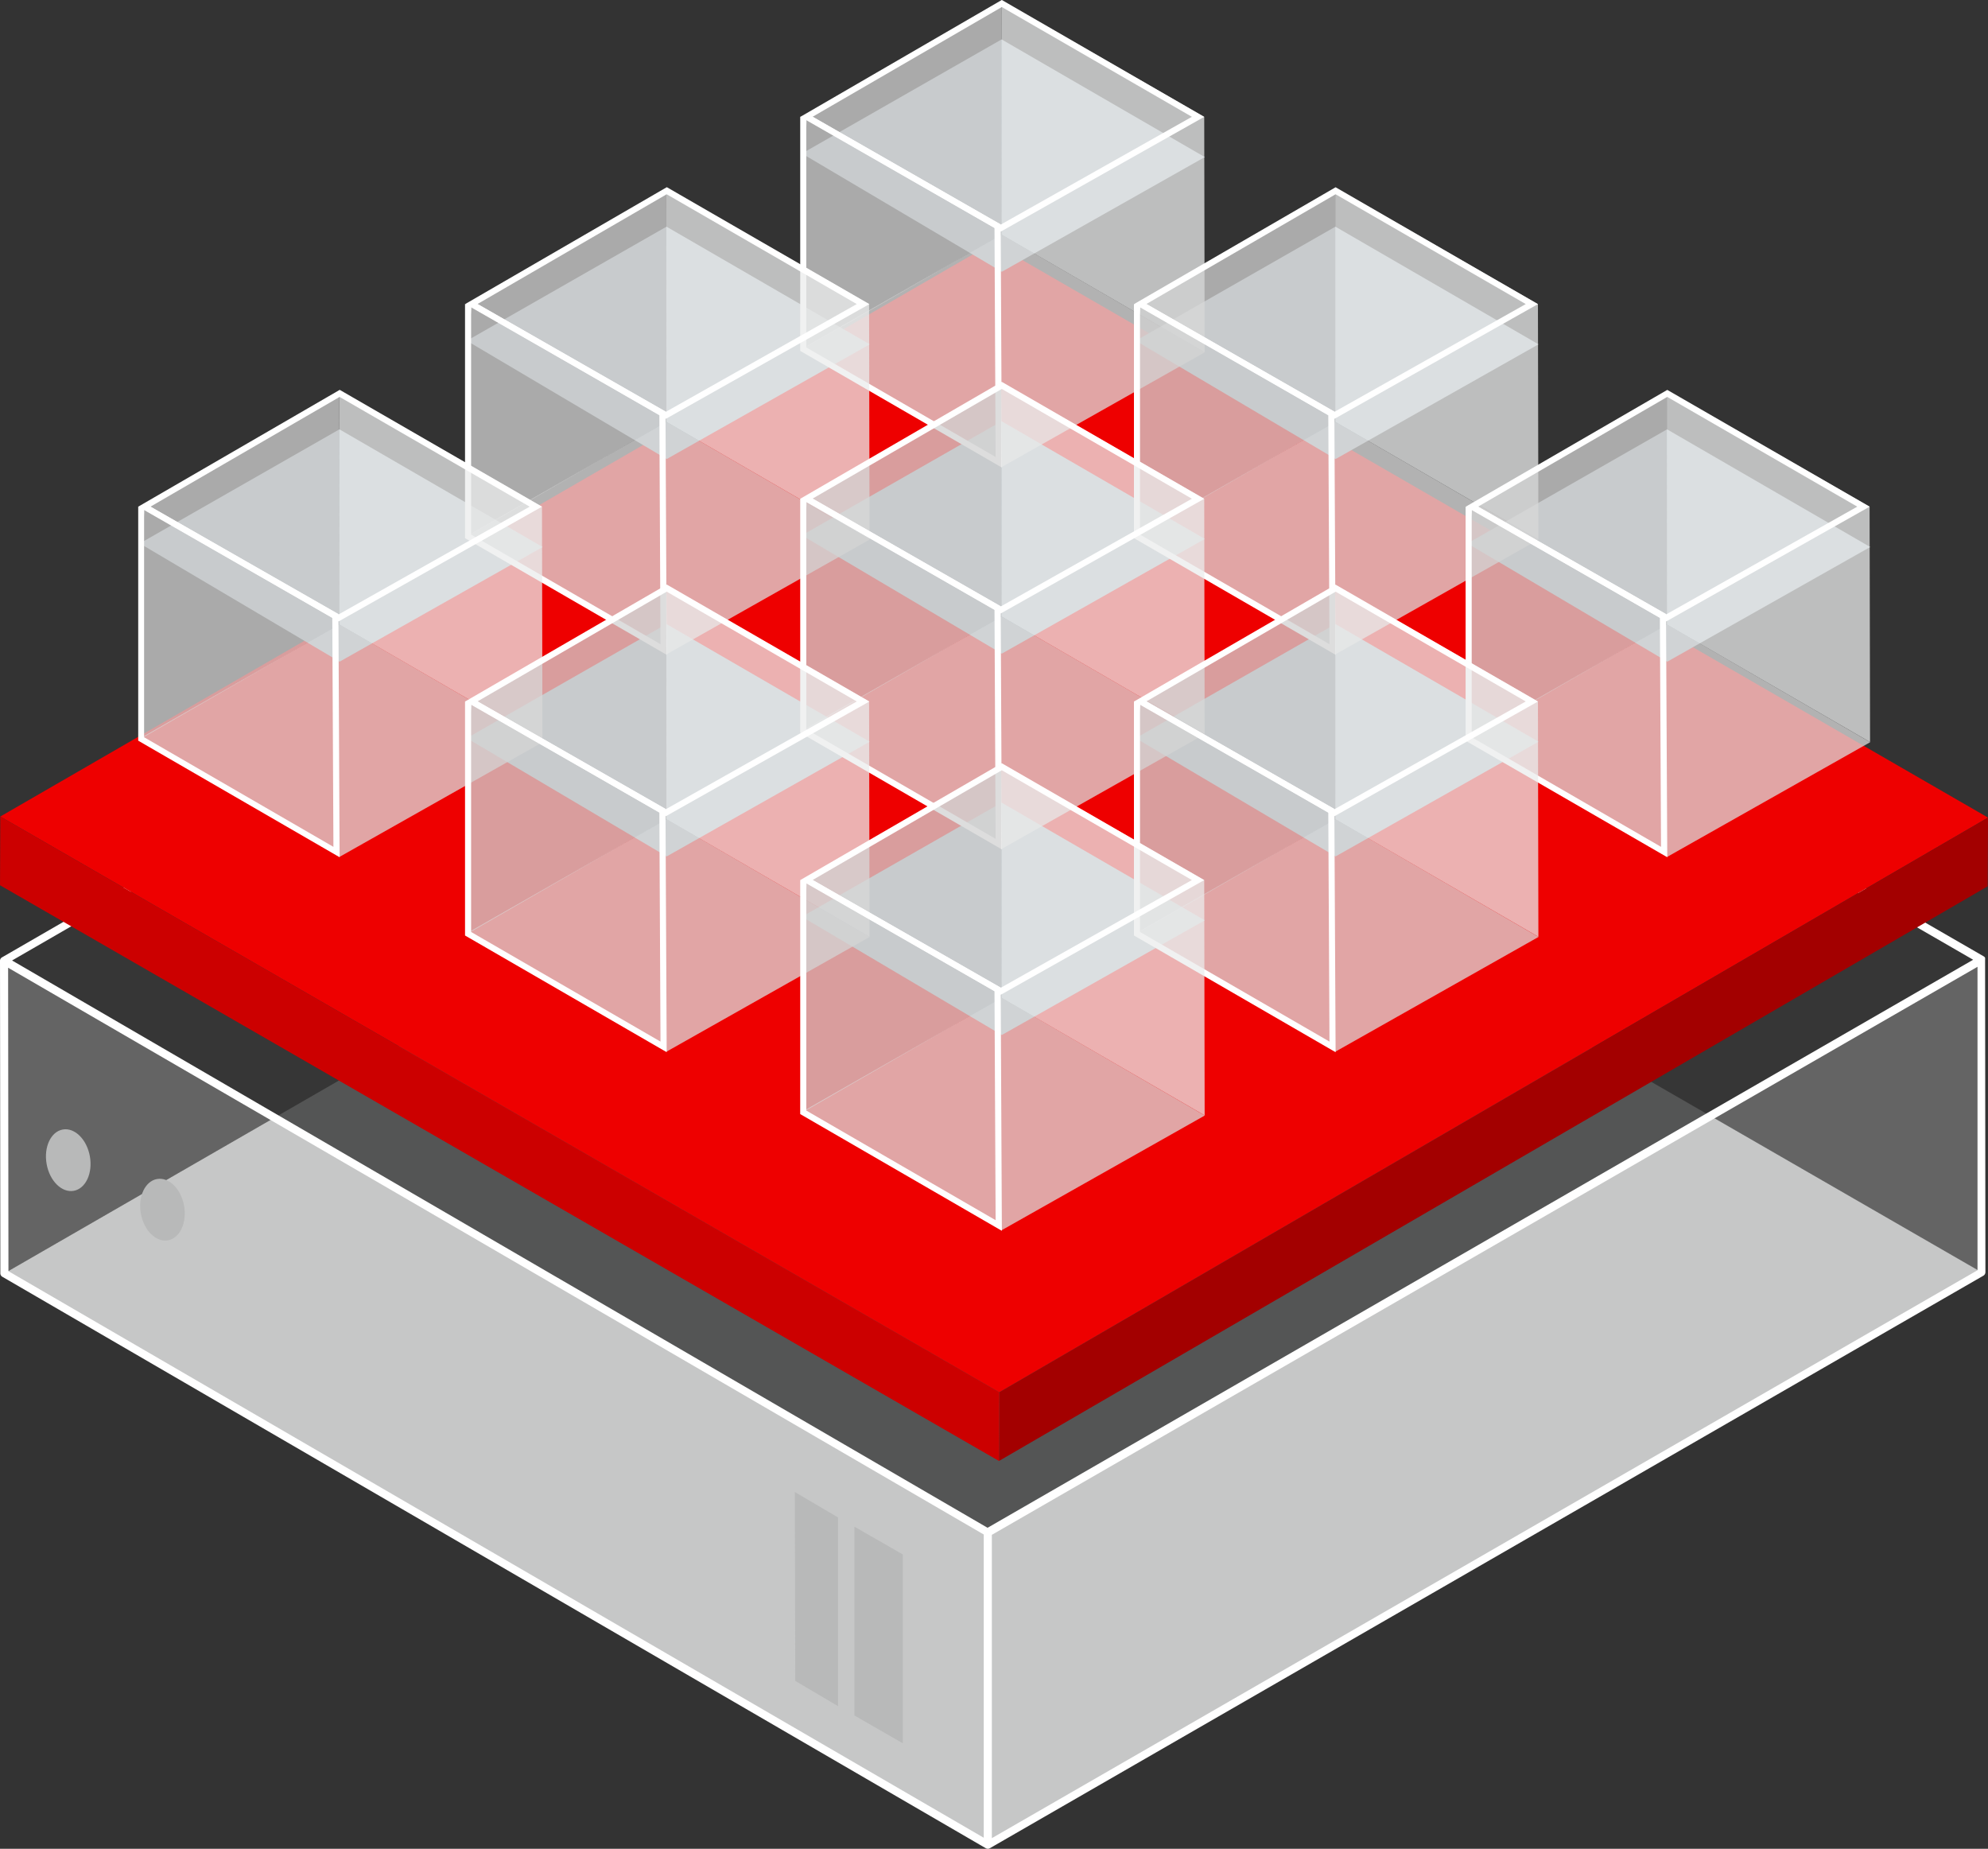 <svg xmlns="http://www.w3.org/2000/svg" width="216.784" height="201.584" viewBox="0 0 216.784 201.584">
  <rect x="0" y="0" width="216.784" height="201.584" fill="#333333" stroke="none"/>
  <defs>
    <style>
      .cls-1, .cls-11, .cls-2 {
        fill: #ebecec;
      }

      .cls-1 {
        opacity: 0.8;
      }

      .cls-2 {
        opacity: 0.27;
      }

      .cls-3 {
        fill: #b8b9b9;
      }

      .cls-4 {
        fill: #222;
        opacity: 0.69;
      }

      .cls-5 {
        fill: none;
        fill-rule: evenodd;
      }

      .cls-6 {
        fill: #fff;
      }

      .cls-7 {
        fill: #e00;
      }

      .cls-8 {
        fill: #a30000;
      }

      .cls-9 {
        fill: #c00;
      }

      .cls-10 {
        fill: #acb8bf;
        mix-blend-mode: multiply;
        isolation: isolate;
      }

      .cls-11, .cls-12, .cls-13 {
        opacity: 0.75;
      }

      .cls-12 {
        fill: #d1d1d1;
      }

      .cls-13 {
        fill: #dcdcdc;
      }
    </style>
  </defs>
  <g id="main_illustration" data-name="main illustration" transform="translate(-1096.199 -286.109)">
    <g id="Linux_VM" transform="translate(1096.199 328.118)">
      <path id="Path" class="cls-1" d="M.891,103.108l107.237,62.318,108.345-62.433L108.8,40.9Z" transform="translate(-0.402 -6.282)"/>
      <path id="Path-2" data-name="Path" class="cls-2" d="M.863,75.708.9,109.78l107.913-62.21V13.389Z" transform="translate(-0.409 -12.954)"/>
      <path id="Path-3" data-name="Path" class="cls-2" d="M195.423,75.593l-.036,34.072L87.74,47.569V13.389Z" transform="translate(20.663 -12.954)"/>
      <path id="Path-4" data-name="Path" class="cls-3" d="M80.759,116.227V136.82l-5.28-3.035V113.2Z" transform="translate(17.689 11.254)"/>
      <path id="Path-5" data-name="Path" class="cls-3" d="M70.252,110.16l4.711,2.769v20.579L70.3,130.753Z" transform="translate(16.421 10.517)"/>
      <ellipse id="Oval" class="cls-3" cx="2.395" cy="3.395" rx="2.395" ry="3.395" transform="translate(4.488 81.571) rotate(-10.12)"/>
      <ellipse id="Oval-2" data-name="Oval" class="cls-3" cx="2.395" cy="3.395" rx="2.395" ry="3.395" transform="translate(14.763 86.969) rotate(-10.12)"/>
      <path id="Path-6" data-name="Path" class="cls-4" d="M.863,75.708,108.1,138.026,216.445,75.593l-107.712-62.2Z" transform="translate(-0.409 -12.954)"/>
      <path id="Path-7" data-name="Path" class="cls-5" d="M107.931,137.433,215.413,75.5,108.572,13.789,1.557,75.611Z" transform="translate(-0.241 -12.858)"/>
      <path id="Path-8" data-name="Path" class="cls-5" d="M107.584,125.966,43.547,88.75,1.21,64.151l.036,33.065,106.367,61.815-.007-11.89Z" transform="translate(-0.325 -0.642)"/>
      <path id="Path-9" data-name="Path" class="cls-5" d="M87.514,125.989l.022,20.773.014,12.3L195.032,97.125,195,64.052Z" transform="translate(20.608 -0.666)"/>
      <path id="Shape" class="cls-6" d="M216.965,75.678a.523.523,0,0,0,0-.144.273.273,0,0,0,0-.072.417.417,0,0,0-.158-.158L109.044,13.093a.475.475,0,0,0-.439,0L.714,75.419a.424.424,0,0,0-.216.374h0l.036,34.072a.439.439,0,0,0,.209.374L108,172.557h0a.482.482,0,0,0,.216.058.439.439,0,0,0,.216-.058l108.352-62.433a.453.453,0,0,0,.216-.381ZM108.821,13.971,215.663,75.678,108.188,137.615,1.814,75.757ZM1.419,109.635,1.383,76.548l42.373,24.585,64.016,37.215v33.065Zm107.237,61.822V138.384L216.138,76.447v33.087Z" transform="translate(-0.498 -13.039)"/>
      <path id="Path-10" data-name="Path" class="cls-5" d="M88.087,101.187l-.029,7.488Z" transform="translate(20.74 8.341)"/>
    </g>
    <g id="Group_3827" data-name="Group 3827" transform="translate(1096.201 312.598)">
      <path id="Path-11" data-name="Path" class="cls-5" d="M87.469,105.563l-.036,7.493Z" transform="translate(21.499 19.754)"/>
      <path id="Path-12" data-name="Path" class="cls-7" d="M108.962,130.3h0L216.776,67.637,108.241,4.978.023,67.522Z" transform="translate(0.006 -4.978)"/>
      <path id="Path-13" data-name="Path" class="cls-8" d="M195.283,55.271h0L87.469,117.93h0l-.036,7.493L195.247,62.764l.036-7.493Z" transform="translate(21.499 7.388)"/>
      <path id="Path-14" data-name="Path" class="cls-9" d="M108.968,117.952.029,55.178,0,62.672l108.932,62.774Z" transform="translate(0 7.365)"/>
    </g>
    <g id="Group_3829" data-name="Group 3829" transform="translate(1111.271 286.109)">
      <path id="Path-15" data-name="Path" class="cls-5" d="M88.806,116.712l-.036,7.493Z" transform="translate(5.088 4.162)"/>
      <path id="Path-16" data-name="Path" class="cls-10" d="M71.526,35.584,93.3,23.143l22.156,12.83L93.321,48.48Z" transform="translate(0.85 -18.846)"/>
      <path id="Path-17" data-name="Path" class="cls-10" d="M100.741,51.972l21.773-12.441,22.149,12.83L122.536,64.868Z" transform="translate(8.033 -14.816)"/>
      <path id="Path-18" data-name="Path" class="cls-10" d="M42.194,51.972,63.968,39.531l22.156,12.83L63.989,64.868Z" transform="translate(-6.361 -14.816)"/>
      <path id="Path-19" data-name="Path" class="cls-10" d="M71.526,69,93.3,56.562l22.156,12.83L93.321,81.9Z" transform="translate(0.85 -10.629)"/>
      <path id="Path-20" data-name="Path" class="cls-10" d="M13.569,69.709,35.342,57.268,57.5,70.1,35.364,82.6Z" transform="translate(-13.401 -10.455)"/>
      <path id="Path-21" data-name="Path" class="cls-10" d="M129.772,69.709l21.766-12.441L173.694,70.1,151.567,82.6Z" transform="translate(15.175 -10.455)"/>
      <path id="Path-22" data-name="Path" class="cls-10" d="M100.741,86.751,122.515,74.31l22.149,12.83L122.536,99.646Z" transform="translate(8.033 -6.265)"/>
      <path id="Path-23" data-name="Path" class="cls-10" d="M42.194,86.751,63.968,74.31,86.123,87.14,63.989,99.646Z" transform="translate(-6.361 -6.265)"/>
      <path id="Path-24" data-name="Path" class="cls-10" d="M71.526,102.381,93.3,89.94l22.156,12.83L93.321,115.276Z" transform="translate(0.85 -2.422)"/>
      <g id="Containers" transform="translate(72.189 0)">
        <g id="container-grey" transform="translate(0)">
          <path id="Path-25" data-name="Path" class="cls-11" d="M39.946,38.628,39.9,12.967,17.783.266V25.8Z" transform="translate(4.156 -0.223)"/>
          <path id="Path-26" data-name="Path" class="cls-12" d="M.252,12.98.208,38.41,22.126,25.8,22.1.3Z" transform="translate(-0.165 -0.214)"/>
          <path id="Path-27" data-name="Path" class="cls-13" d="M.324,33.205,22.1,20.764l22.156,12.83L22.119,46.1Z" transform="translate(-0.137 4.817)"/>
          <path id="Shape-2" data-name="Shape" class="cls-6" d="M.859,10.779l20.5,11.792.123,24.976L.837,35.6V11.6Zm-.685-.325V35.978L22.164,48.7l-.13-26.512L1.544,10.462Z" transform="translate(-0.174 2.282)"/>
          <path id="Shape-3" data-name="Shape" class="cls-6" d="M22.152,1,42.88,12.968,22.044,24.717,1.525,12.961,22.152,1Zm0-.772L.191,12.968,22.044,25.481,44.221,12.975Z" transform="translate(-0.169 -0.232)"/>
        </g>
      </g>
      <g id="Containers-2" transform="translate(108.581 20.418)">
        <g id="container-grey-2" transform="translate(0 0)">
          <path id="Path-28" data-name="Path" class="cls-11" d="M40.211,38.8l-.05-25.654L18.055.446V25.977Z" transform="translate(3.892 -0.402)"/>
          <path id="Path-29" data-name="Path" class="cls-12" d="M.518,13.159.475,38.582,22.4,25.975,22.378.48Z" transform="translate(-0.431 -0.394)"/>
          <path id="Path-30" data-name="Path" class="cls-13" d="M.6,33.385,22.37,20.944l22.149,12.83L22.391,46.28Z" transform="translate(-0.402 4.638)"/>
          <path id="Shape-4" data-name="Shape" class="cls-6" d="M1.132,10.951l20.5,11.8.13,24.968L1.1,35.768V11.773ZM.44,10.634V36.158L22.43,48.88l-.137-26.519L1.81,10.634Z" transform="translate(-0.44 2.103)"/>
          <path id="Shape-5" data-name="Shape" class="cls-6" d="M22.424,1.175,43.159,13.148,22.316,24.889,1.79,13.14,22.424,1.175Zm0-.764L.463,13.14,22.309,25.654l22.177-12.5L22.424.411Z" transform="translate(-0.434 -0.411)"/>
        </g>
      </g>
      <g id="Containers-3" transform="translate(35.638 20.418)">
        <g id="container-grey-3" transform="translate(0 0)">
          <path id="Path-31" data-name="Path" class="cls-11" d="M40.137,38.8l-.05-25.654L17.974.446V25.977Z" transform="translate(3.973 -0.402)"/>
          <path id="Path-32" data-name="Path" class="cls-12" d="M.437,13.159.394,38.582,22.319,25.975,22.3.48Z" transform="translate(-0.35 -0.394)"/>
          <path id="Path-33" data-name="Path" class="cls-13" d="M.515,33.385,22.289,20.944l22.156,12.83L22.31,46.28Z" transform="translate(-0.32 4.638)"/>
          <path id="Shape-6" data-name="Shape" class="cls-6" d="M1.051,10.951l20.5,11.8.123,24.968L1.022,35.768V11.773Zm-.692-.317V36.158L22.349,48.88l-.13-26.519L1.729,10.634Z" transform="translate(-0.359 2.103)"/>
          <path id="Shape-7" data-name="Shape" class="cls-6" d="M22.343,1.175,43.071,13.148,22.264,24.889,1.716,13.14,22.343,1.175Zm0-.764L.382,13.14,22.264,25.654l22.177-12.5L22.372.411Z" transform="translate(-0.353 -0.411)"/>
        </g>
      </g>
      <g id="Containers-4" transform="translate(72.189 41.636)">
        <g id="container-grey-4" transform="translate(0 0)">
          <path id="Path-34" data-name="Path" class="cls-11" d="M39.946,38.471,39.9,12.818,17.783.11V25.641Z" transform="translate(4.156 -0.067)"/>
          <path id="Path-35" data-name="Path" class="cls-12" d="M.252,12.829.208,38.252,22.126,25.638,22.1.151Z" transform="translate(-0.165 -0.057)"/>
          <path id="Path-36" data-name="Path" class="cls-13" d="M.324,33.049,22.1,20.608l22.156,12.83L22.119,45.944Z" transform="translate(-0.137 4.974)"/>
          <path id="Shape-8" data-name="Shape" class="cls-6" d="M.859,10.623l20.5,11.792.123,24.976L.837,35.44V11.445ZM.174,10.3V35.822l21.99,12.722-.13-26.512L1.537,10.305Z" transform="translate(-0.174 2.439)"/>
          <path id="Shape-9" data-name="Shape" class="cls-6" d="M22.152.847,42.88,12.819,22.044,24.561,1.525,12.8,22.152.847Zm0-.772L.191,12.812,22.044,25.325l22.177-12.5Z" transform="translate(-0.169 -0.075)"/>
        </g>
      </g>
      <g id="Containers-5" transform="translate(0 42.501)">
        <g id="container-grey-5" transform="translate(0 0)">
          <path id="Path-37" data-name="Path" class="cls-11" d="M39.876,38.592l-.05-25.654L17.714.237V25.768Z" transform="translate(4.204 -0.18)"/>
          <path id="Path-38" data-name="Path" class="cls-12" d="M.184,12.951.133,38.374,22.058,25.76,22.036.272Z" transform="translate(-0.119 -0.171)"/>
          <path id="Path-39" data-name="Path" class="cls-13" d="M.255,33.17,22.028,20.729,44.184,33.567,22.05,46.066Z" transform="translate(-0.089 4.859)"/>
          <path id="Shape-10" data-name="Shape" class="cls-6" d="M.785,10.744l20.5,11.8.123,24.968L.763,35.561V11.566ZM.122,10.42V35.936L22.083,48.644l-.13-26.519L1.463,10.42Z" transform="translate(-0.122 2.324)"/>
          <path id="Shape-11" data-name="Shape" class="cls-6" d="M22.083.97,42.81,12.935,21.974,24.684,1.456,12.935,22.083.97Zm0-.764L.122,12.935,21.974,25.448,44.152,12.935,22.083.191Z" transform="translate(-0.122 -0.191)"/>
        </g>
      </g>
      <g id="Containers-6" transform="translate(144.748 42.515)">
        <g id="container-grey-6" transform="translate(0 0)">
          <path id="Path-40" data-name="Path" class="cls-11" d="M40.3,38.592l-.05-25.654L18.136.237V25.768Z" transform="translate(3.803 -0.194)"/>
          <path id="Path-41" data-name="Path" class="cls-12" d="M.6,12.951.562,38.374,22.479,25.76,22.458.272Z" transform="translate(-0.518 -0.186)"/>
          <path id="Path-42" data-name="Path" class="cls-13" d="M.683,33.17,22.449,20.729,44.605,33.567l-22.127,12.5Z" transform="translate(-0.488 4.845)"/>
          <path id="Shape-12" data-name="Shape" class="cls-6" d="M1.212,10.744l20.5,11.8.123,24.968L1.19,35.561V11.566Zm-.685-.317V35.944l21.99,12.7L22.38,22.125,1.89,10.42Z" transform="translate(-0.527 2.31)"/>
          <path id="Shape-13" data-name="Shape" class="cls-6" d="M22.512.967,43.233,12.932,22.4,24.673,1.878,12.932,22.512.967Zm0-.764L.544,12.932,22.4,25.445,44.582,12.932,22.512.2Z" transform="translate(-0.523 -0.203)"/>
        </g>
      </g>
      <g id="Containers-7" transform="translate(108.581 63.748)">
        <g id="container-grey-7" transform="translate(0 0)">
          <path id="Path-43" data-name="Path" class="cls-11" d="M40.211,38.846l-.05-25.654L18.055.492V26.023Z" transform="translate(3.892 -0.449)"/>
          <path id="Path-44" data-name="Path" class="cls-12" d="M.518,13.206.475,38.629,22.4,26.015,22.378.527Z" transform="translate(-0.431 -0.44)"/>
          <path id="Path-45" data-name="Path" class="cls-13" d="M.6,33.425,22.37,20.984,44.518,33.822,22.391,46.32Z" transform="translate(-0.402 4.59)"/>
          <path id="Shape-14" data-name="Shape" class="cls-6" d="M1.132,11l20.5,11.8.13,24.968L1.1,35.815V11.827ZM.44,10.68V36.2L22.43,48.926l-.137-26.519L1.81,10.68Z" transform="translate(-0.44 2.056)"/>
          <path id="Shape-15" data-name="Shape" class="cls-6" d="M22.424,1.222,43.159,13.194,22.316,24.935,1.79,13.187,22.424,1.222Zm0-.764L.463,13.187,22.309,25.7,44.486,13.2Z" transform="translate(-0.434 -0.457)"/>
        </g>
      </g>
      <g id="Containers-8" transform="translate(35.638 63.748)">
        <g id="container-grey-8" transform="translate(0 0)">
          <path id="Path-46" data-name="Path" class="cls-11" d="M40.137,38.846l-.05-25.654L17.974.492V26.023Z" transform="translate(3.973 -0.449)"/>
          <path id="Path-47" data-name="Path" class="cls-12" d="M.437,13.206.394,38.629,22.319,26.015,22.3.527Z" transform="translate(-0.35 -0.44)"/>
          <path id="Path-48" data-name="Path" class="cls-13" d="M.515,33.425,22.289,20.984,44.444,33.822,22.31,46.32Z" transform="translate(-0.32 4.59)"/>
          <path id="Shape-16" data-name="Shape" class="cls-6" d="M1.051,11l20.5,11.8.123,24.968L1.022,35.815V11.827ZM.359,10.68V36.2l21.99,12.722-.13-26.519L1.729,10.68Z" transform="translate(-0.359 2.056)"/>
          <path id="Shape-17" data-name="Shape" class="cls-6" d="M22.343,1.222,43.071,13.194,22.264,24.935,1.716,13.187,22.343,1.222Zm0-.764L.382,13.187,22.264,25.7,44.441,13.2,22.372.457Z" transform="translate(-0.353 -0.457)"/>
        </g>
      </g>
      <g id="Containers-9" transform="translate(72.189 83.221)">
        <g id="container-grey-9" transform="translate(0 0)">
          <path id="Path-49" data-name="Path" class="cls-11" d="M39.946,38.846,39.9,13.193,17.783.492V26.023Z" transform="translate(4.156 -0.449)"/>
          <path id="Path-50" data-name="Path" class="cls-12" d="M.252,13.206.208,38.629,22.126,26.015,22.1.527Z" transform="translate(-0.165 -0.44)"/>
          <path id="Path-51" data-name="Path" class="cls-13" d="M.324,33.425,22.1,20.984,44.253,33.822,22.119,46.32Z" transform="translate(-0.137 4.59)"/>
          <path id="Shape-18" data-name="Shape" class="cls-6" d="M.859,11l20.5,11.8.123,24.968L.837,35.815V11.82ZM.174,10.68V36.2l21.99,12.729-.13-26.519L1.544,10.68Z" transform="translate(-0.174 2.056)"/>
          <path id="Shape-19" data-name="Shape" class="cls-6" d="M22.152,1.222,42.88,13.194,22.044,24.935,1.525,13.187,22.152,1.222Zm0-.764L.191,13.187,22.044,25.7,44.221,13.2Z" transform="translate(-0.169 -0.457)"/>
        </g>
      </g>
    </g>
  </g>
</svg>

